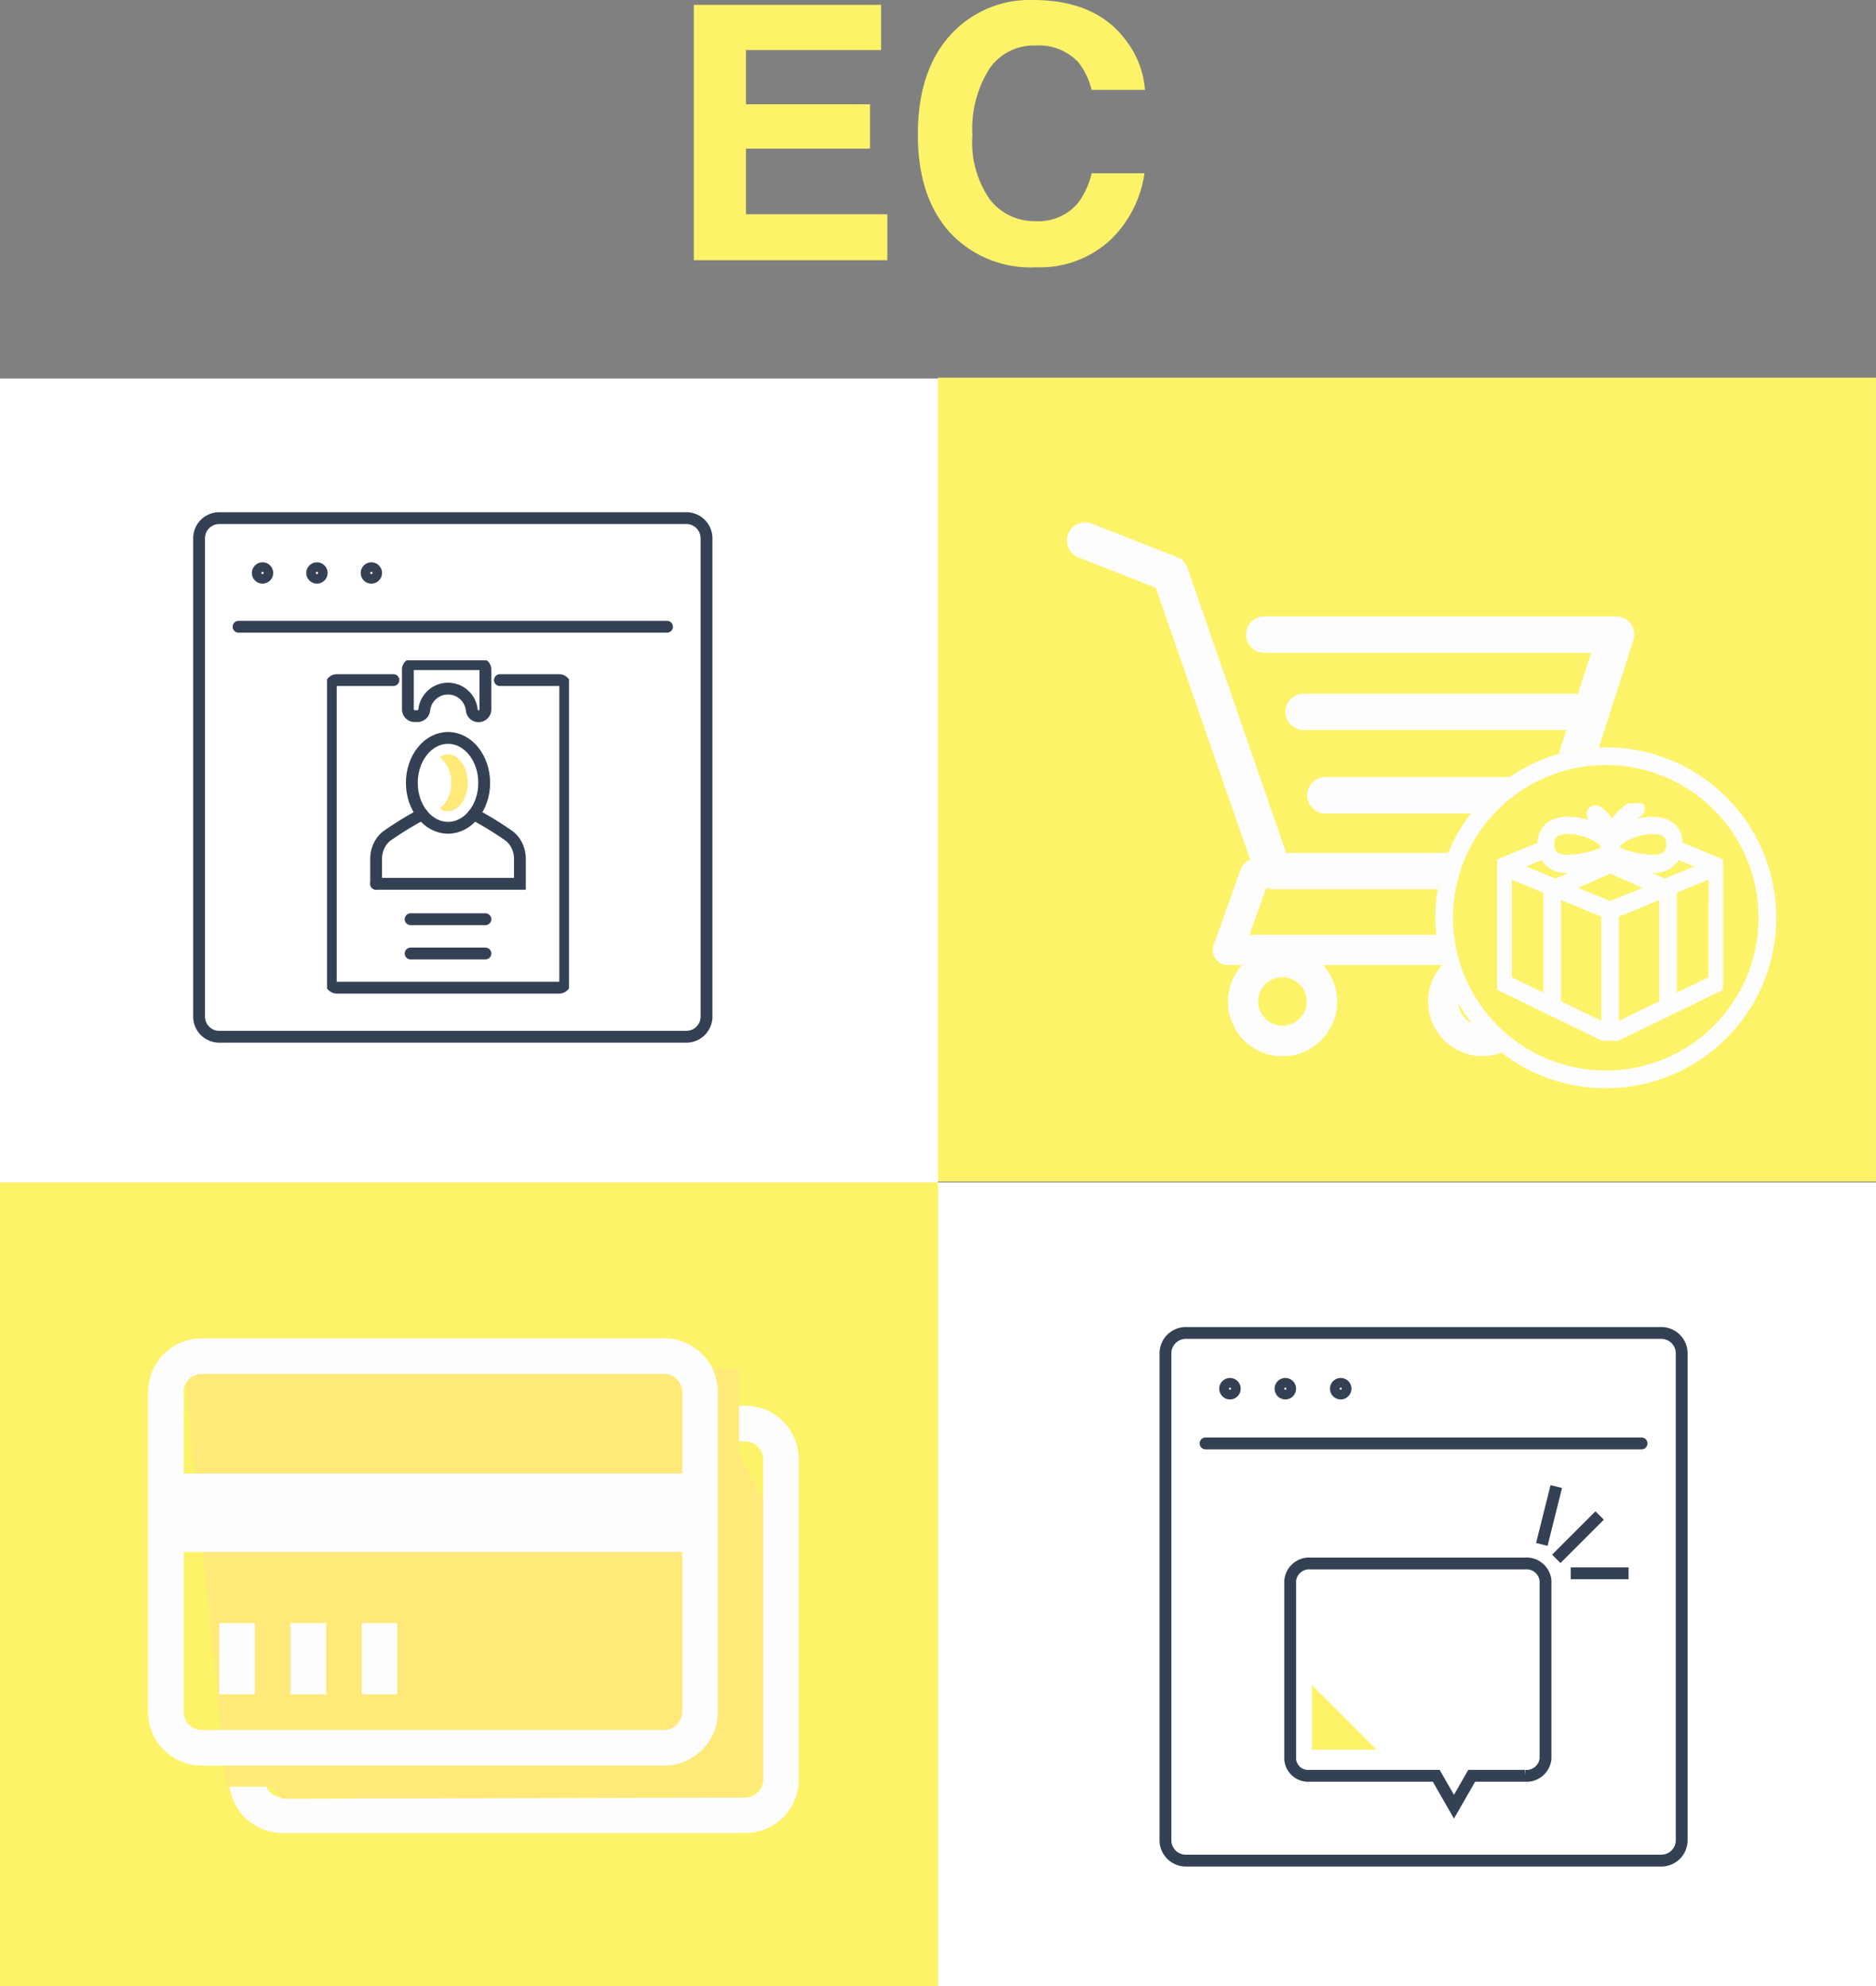<svg xmlns="http://www.w3.org/2000/svg" xmlns:xlink="http://www.w3.org/1999/xlink" width="158.607" height="167.956" viewBox="0 0 158.607 167.956">
  <rect x="0" y="0" width="158.607" height="167.956" fill="#808080" stroke="none"/>
  <defs>
    <clipPath id="clip-path">
      <rect id="長方形_2653" data-name="長方形 2653" width="44.017" height="44.973" fill="none" stroke="#707070" stroke-width="1"/>
    </clipPath>
    <clipPath id="clip-path-2">
      <rect id="長方形_2653-2" data-name="長方形 2653" width="44.79" height="45.764" fill="none" stroke="#707070" stroke-width="1"/>
    </clipPath>
    <clipPath id="clip-path-3">
      <rect id="長方形_2804" data-name="長方形 2804" width="20.459" height="29.057" fill="none" stroke="#707070" stroke-width="1"/>
    </clipPath>
    <clipPath id="clip-path-4">
      <rect id="長方形_2807" data-name="長方形 2807" width="47.944" height="45.123" fill="none"/>
    </clipPath>
    <clipPath id="clip-path-5">
      <rect id="長方形_2806" data-name="長方形 2806" width="19.096" height="20.071" fill="#fdfdfd" stroke="#fdfdfd" stroke-width="0.5"/>
    </clipPath>
  </defs>
  <g id="グループ_5875" data-name="グループ 5875" transform="translate(-786.432 -3441.162)">
    <path id="パス_5141" data-name="パス 5141" d="M-3.523-9.434H-14.011v5.552H-2.058V0H-18.42V-21.592H-2.585v3.823H-14.011v4.585H-3.523ZM16.692-1.611A8.8,8.8,0,0,1,10.51.6,9.313,9.313,0,0,1,3.186-2.388Q.52-5.391.52-10.62q0-5.654,3.032-8.716A9.035,9.035,0,0,1,10.261-22q5.449,0,7.969,3.574A7.738,7.738,0,0,1,19.724-14.4H15.212a6.094,6.094,0,0,0-1.128-2.344,4.588,4.588,0,0,0-3.647-1.406,4.522,4.522,0,0,0-3.882,1.985,9.542,9.542,0,0,0-1.421,5.618A8.375,8.375,0,0,0,6.636-5.1,4.745,4.745,0,0,0,10.452-3.3,4.364,4.364,0,0,0,14.07-4.849a6.745,6.745,0,0,0,1.143-2.5H19.68A9.71,9.71,0,0,1,16.692-1.611Z" transform="translate(863.511 3463.164)" fill="#fdf369"/>
    <g id="グループ_5608" data-name="グループ 5608" transform="translate(786.432 3473.101)">
      <g id="グループ_3226" data-name="グループ 3226" transform="translate(0)">
        <g id="グループ_3111" data-name="グループ 3111">
          <g id="グループ_3112" data-name="グループ 3112">
            <g id="グループ_1838" data-name="グループ 1838">
              <rect id="anh-nhat-Ee-EjUVs__w-unsplash" width="82.615" height="67.974" transform="translate(75.992 68.044)" fill="#fff"/>
              <rect id="anh-nhat-Ee-EjUVs__w-unsplash-2" data-name="anh-nhat-Ee-EjUVs__w-unsplash" width="79.303" height="67.974" transform="translate(0 0.069)" fill="#fff"/>
              <g id="グループ_1835" data-name="グループ 1835">
                <rect id="anh-nhat-Ee-EjUVs__w-unsplash-3" data-name="anh-nhat-Ee-EjUVs__w-unsplash" width="79.303" height="67.974" transform="translate(0 68.044)" fill="#fdf369"/>
                <rect id="anh-nhat-Ee-EjUVs__w-unsplash-4" data-name="anh-nhat-Ee-EjUVs__w-unsplash" width="79.303" height="67.974" transform="translate(79.303 0)" fill="#fdf369"/>
              </g>
            </g>
            <g id="グループ_1847" data-name="グループ 1847" transform="translate(16.272 11.315)">
              <g id="グループ_1846" data-name="グループ 1846">
                <g id="グループ_1845" data-name="グループ 1845" transform="translate(0 0)" clip-path="url(#clip-path)">
                  <path id="パス_2657" data-name="パス 2657" d="M39.242,44.169H2.018a1.7,1.7,0,0,1-1.7-1.695V2.018a1.7,1.7,0,0,1,1.7-1.7h39.5a1.7,1.7,0,0,1,1.7,1.7V42.474a1.7,1.7,0,0,1-1.7,1.695Z" transform="translate(0.242 0.242)" fill="none" stroke="#344154" stroke-linecap="round" stroke-linejoin="round" stroke-width="1"/>
                  <ellipse id="楕円形_239" data-name="楕円形 239" cx="0.403" cy="0.403" rx="0.403" ry="0.403" transform="translate(5.521 4.793)" fill="none" stroke="#344154" stroke-linecap="round" stroke-linejoin="round" stroke-width="1"/>
                  <ellipse id="楕円形_240" data-name="楕円形 240" cx="0.403" cy="0.403" rx="0.403" ry="0.403" transform="translate(10.121 4.793)" fill="none" stroke="#344154" stroke-linecap="round" stroke-linejoin="round" stroke-width="1"/>
                  <ellipse id="楕円形_241" data-name="楕円形 241" cx="0.403" cy="0.403" rx="0.403" ry="0.403" transform="translate(14.722 4.793)" fill="none" stroke="#344154" stroke-linecap="round" stroke-linejoin="round" stroke-width="1"/>
                  <line id="線_43" data-name="線 43" x2="36.229" transform="translate(3.894 9.743)" fill="none" stroke="#344154" stroke-linecap="round" stroke-linejoin="round" stroke-width="1"/>
                </g>
              </g>
            </g>
          </g>
          <g id="グループ_1847-2" data-name="グループ 1847" transform="translate(97.96 80.2)">
            <g id="グループ_1846-2" data-name="グループ 1846" transform="translate(0)">
              <g id="グループ_1845-2" data-name="グループ 1845" transform="translate(0 0)" clip-path="url(#clip-path-2)">
                <path id="パス_2657-2" data-name="パス 2657" d="M39.926,44.94H2.047A1.725,1.725,0,0,1,.321,43.215V2.047A1.726,1.726,0,0,1,2.047.321H42.241a1.726,1.726,0,0,1,1.726,1.726V43.215a1.725,1.725,0,0,1-1.726,1.725Z" transform="translate(0.252 0.252)" fill="none" stroke="#344154" stroke-linecap="round" stroke-linejoin="round" stroke-width="1"/>
                <ellipse id="楕円形_239-2" data-name="楕円形 239" cx="0.41" cy="0.41" rx="0.41" ry="0.41" transform="translate(5.618 4.877)" fill="none" stroke="#344154" stroke-linecap="round" stroke-linejoin="round" stroke-width="1"/>
                <ellipse id="楕円形_240-2" data-name="楕円形 240" cx="0.41" cy="0.41" rx="0.41" ry="0.41" transform="translate(10.299 4.877)" fill="none" stroke="#344154" stroke-linecap="round" stroke-linejoin="round" stroke-width="1"/>
                <ellipse id="楕円形_241-2" data-name="楕円形 241" cx="0.41" cy="0.41" rx="0.41" ry="0.41" transform="translate(14.981 4.877)" fill="none" stroke="#344154" stroke-linecap="round" stroke-linejoin="round" stroke-width="1"/>
                <line id="線_43-2" data-name="線 43" x2="36.866" transform="translate(3.962 9.914)" fill="none" stroke="#344154" stroke-linecap="round" stroke-linejoin="round" stroke-width="1"/>
                <path id="パス_2658" data-name="パス 2658" d="M7.655,26.161h10.7l1.5,2.615,1.5-2.615h4.5a1.613,1.613,0,0,0,1.74-1.444V9.653a1.613,1.613,0,0,0-1.74-1.444H7.749a1.613,1.613,0,0,0-1.74,1.444V24.794A1.525,1.525,0,0,0,7.655,26.161Z" transform="translate(5.111 11.858)" fill="none" stroke="#344154" stroke-linecap="round" stroke-miterlimit="10" stroke-width="1"/>
                <path id="パス_2660" data-name="パス 2660" d="M7.265,22.479h5.463L7.265,17.016Z" transform="translate(5.692 13.334)" fill="#fdf369"/>
              </g>
            </g>
            <path id="パス_2662" data-name="パス 2662" d="M1.222,0,0,4.89" transform="translate(32.394 13.563)" fill="none" stroke="#344154" stroke-width="1"/>
            <line id="線_45" data-name="線 45" x1="3.667" y2="3.667" transform="translate(33.616 16.008)" fill="none" stroke="#344154" stroke-width="1"/>
            <path id="パス_2661" data-name="パス 2661" d="M4.89,0H0" transform="translate(34.839 20.898)" fill="none" stroke="#344154" stroke-width="1"/>
          </g>
        </g>
        <g id="グループ_3215" data-name="グループ 3215" transform="translate(27.648 23.899)">
          <g id="グループ_3214" data-name="グループ 3214" transform="translate(0 0)" clip-path="url(#clip-path-3)">
            <path id="パス_3130" data-name="パス 3130" d="M12.417,13.02a29.2,29.2,0,0,1,3.011,1.853,2.288,2.288,0,0,1,.507.576,2.561,2.561,0,0,1,.373,1.36V18.9H4.155" transform="translate(-0.002 -0.005)" fill="none" stroke="#344154" stroke-linecap="round" stroke-miterlimit="10" stroke-width="1"/>
            <path id="パス_3131" data-name="パス 3131" d="M8.046,13.02a29.2,29.2,0,0,0-3.011,1.853,2.288,2.288,0,0,0-.507.576,2.561,2.561,0,0,0-.373,1.36V18.9" transform="translate(-0.002 -0.005)" fill="none" stroke="#344154" stroke-linecap="round" stroke-miterlimit="10" stroke-width="1"/>
            <ellipse id="楕円形_299" data-name="楕円形 299" cx="3.059" cy="3.8" rx="3.059" ry="3.8" transform="translate(7.171 6.558)" fill="none" stroke="#344154" stroke-linecap="round" stroke-miterlimit="10" stroke-width="1"/>
            <path id="パス_3132" data-name="パス 3132" d="M10.233,7.954a1.227,1.227,0,0,0-.7.232,2.661,2.661,0,0,1,.97,2.174,2.66,2.66,0,0,1-.97,2.174,1.227,1.227,0,0,0,.7.232c.9,0,1.666-1.1,1.666-2.406s-.764-2.406-1.666-2.406" transform="translate(-0.004 -0.003)" fill="#ffea79"/>
            <path id="パス_3133" data-name="パス 3133" d="M6.839.767V4.14a.576.576,0,0,0,.577.577h.232a.576.576,0,0,0,.572-.5l.01-.071a2.02,2.02,0,0,1,4.005,0l.009.071a.577.577,0,0,0,1.15-.074V.767a.446.446,0,0,0-.446-.446H7.285A.446.446,0,0,0,6.839.767Z" transform="translate(-0.003 0)" fill="none" stroke="#344154" stroke-linecap="round" stroke-linejoin="round" stroke-width="1"/>
            <path id="パス_3134" data-name="パス 3134" d="M5.611,1.671H.852a.521.521,0,0,0-.531.511V27.171a.521.521,0,0,0,.531.51H19.607a.521.521,0,0,0,.532-.51V2.182a.522.522,0,0,0-.532-.511h-4.99" transform="translate(0 -0.001)" fill="none" stroke="#344154" stroke-linecap="round" stroke-linejoin="round" stroke-width="1"/>
            <line id="線_141" data-name="線 141" x2="6.324" transform="translate(7.068 21.889)" fill="none" stroke="#344154" stroke-linecap="round" stroke-linejoin="round" stroke-width="1"/>
            <line id="線_142" data-name="線 142" x2="6.324" transform="translate(7.068 24.788)" fill="none" stroke="#344154" stroke-linecap="round" stroke-linejoin="round" stroke-width="1"/>
          </g>
        </g>
        <g id="グループ_3221" data-name="グループ 3221" transform="translate(90.222 12.234)">
          <g id="グループ_3220" data-name="グループ 3220" transform="translate(0 0)" clip-path="url(#clip-path-4)">
            <path id="パス_3141" data-name="パス 3141" d="M47.651,8.578A1.543,1.543,0,0,0,46.4,7.95H16.665a1.537,1.537,0,1,0,0,3.074H44.3l-1.108,3.459H20.039a1.539,1.539,0,1,0,0,3.077H42.2l-1.269,3.977h-19.1a1.537,1.537,0,0,0,0,3.074H39.943L38.87,27.948H18.521L10.17,3.85a1.563,1.563,0,0,0-.89-.922L2.1.11a1.536,1.536,0,1,0-1.12,2.86l6.515,2.56,7.982,23.006a1.285,1.285,0,0,0-.789.773l-2.3,6.407a1.277,1.277,0,0,0,.155,1.171,1.291,1.291,0,0,0,1.054.546h1.184a4.556,4.556,0,0,0-1.184,3.074,4.615,4.615,0,1,0,8.039-3.074H31.7a4.615,4.615,0,1,0,6.862,0h1.436a1.281,1.281,0,1,0,0-2.563H15.415L16.839,30.9a1.645,1.645,0,0,0,.593.12H39.994a1.524,1.524,0,0,0,1.461-1.064l6.417-20a1.54,1.54,0,0,0-.221-1.376M18.2,42.559a2.05,2.05,0,1,1,2.052-2.052A2.049,2.049,0,0,1,18.2,42.559m16.921,0a2.05,2.05,0,1,1,2.052-2.052,2.048,2.048,0,0,1-2.052,2.052" transform="translate(0 0)" fill="#fdfdfd"/>
          </g>
        </g>
        <g id="楕円形_300" data-name="楕円形 300" transform="translate(121.348 31.251)" fill="#fdf369" stroke="#fdfdfd" stroke-width="1.5">
          <circle cx="14.415" cy="14.415" r="14.415" stroke="none"/>
          <circle cx="14.415" cy="14.415" r="13.665" fill="none"/>
        </g>
        <g id="グループ_3219" data-name="グループ 3219" transform="translate(126.581 35.996)">
          <g id="グループ_3218" data-name="グループ 3218" transform="translate(0 0)" clip-path="url(#clip-path-5)">
            <path id="パス_3140" data-name="パス 3140" d="M18.8,4.88,15.443,3.5V3.5c0-.8-.316-2.122-2.412-2.122a5.914,5.914,0,0,0-2.247.513A3.853,3.853,0,0,1,11.9.933a.5.5,0,1,0-.468-.874A5.125,5.125,0,0,0,9.669,1.749,2.848,2.848,0,0,0,8.535.471a.494.494,0,1,0-.452.879,1.865,1.865,0,0,1,.643.736,6.033,6.033,0,0,0-2.662-.712c-2.1,0-2.412,1.325-2.412,2.122V3.5L.305,4.88A.113.113,0,0,0,.268,4.9a.42.42,0,0,0-.2.162A.591.591,0,0,0,0,5.34v9.833a.49.49,0,0,0,.274.444l9.042,4.4a.49.49,0,0,0,.228.056.464.464,0,0,0,.223-.048l9.055-4.4a.5.5,0,0,0,.274-.452V5.34a.5.5,0,0,0-.3-.46M13.125,2.344c1.24,0,1.416.539,1.416,1.124s-.175,1.126-1.416,1.126c-.725,0-3.015-.377-3.015-.9s1.639-1.349,3.015-1.349m-7.113,0c1.371,0,3.01.823,3.01,1.349s-2.282.9-3.01.9c-1.248,0-1.421-.542-1.421-1.126s.173-1.124,1.421-1.124M4.154,16.4.991,14.865V6.078l3.164,1.31ZM1.793,5.337l2.061-.85a2.151,2.151,0,0,0,2.21,1.124,8.4,8.4,0,0,0,1.488-.138L4.933,6.628Zm7.26,13.449-3.907-1.9V7.8L9.053,9.409Zm.5-10.258L6.2,7.149,9.555,5.664l3.352,1.485Zm4.4,8.365-3.907,1.894V9.409L13.951,7.8ZM11.568,5.475a8.4,8.4,0,0,0,1.464.135,2.153,2.153,0,0,0,2.21-1.124l2.064.853-.165.066L14.168,6.628Zm6.542,9.39-3.169,1.541V7.388l2.6-1.076.571-.234Z" transform="translate(0 -0.002)" fill="#fdfdfd" stroke="#fdfdfd" stroke-width="0.5"/>
          </g>
        </g>
      </g>
      <g id="グループ_3223" data-name="グループ 3223" transform="translate(12.52 81.228)">
        <g id="グループ_3222" data-name="グループ 3222" transform="translate(2.959 1.595)">
          <path id="Icon_metro-credit-card" data-name="Icon metro-credit-card" d="M46.222,5.784H7.086A4.529,4.529,0,0,0,2.571,10.3V37.394A4.529,4.529,0,0,0,7.086,41.91H46.222a4.529,4.529,0,0,0,4.516-4.516V10.3a4.529,4.529,0,0,0-4.516-4.516ZM7.086,8.795H46.222A1.525,1.525,0,0,1,47.727,10.3v4.516H5.581V10.3A1.525,1.525,0,0,1,7.086,8.795ZM46.222,38.9H7.086a1.525,1.525,0,0,1-1.505-1.505V23.847H47.727V37.394A1.525,1.525,0,0,1,46.222,38.9ZM8.592,29.868H11.6v6.021H8.592Zm6.021,0h3.01v6.021h-3.01Zm6.021,0h3.01v6.021h-3.01Z" transform="translate(1.316 -1.675)" fill="#fdfdfd"/>
          <path id="パス_3142" data-name="パス 3142" d="M0,0,47,.947V8.153l2.058,3.976V35.8l-1.39,1.436-39.281.1L7.66,36.322H3.683Z" fill="#ffea79"/>
        </g>
        <path id="Icon_metro-credit-card-2" data-name="Icon metro-credit-card" d="M46.222,5.784H7.086A4.529,4.529,0,0,0,2.571,10.3V37.394A4.529,4.529,0,0,0,7.086,41.91H46.222a4.529,4.529,0,0,0,4.516-4.516V10.3a4.529,4.529,0,0,0-4.516-4.516ZM7.086,8.795H46.222A1.525,1.525,0,0,1,47.727,10.3v6.918H5.581V10.3A1.525,1.525,0,0,1,7.086,8.795ZM46.222,38.9H7.086a1.525,1.525,0,0,1-1.505-1.505V23.847H47.727V37.394A1.525,1.525,0,0,1,46.222,38.9ZM8.592,29.868H11.6v6.021H8.592Zm6.021,0h3.01v6.021h-3.01Zm6.021,0h3.01v6.021h-3.01Z" transform="translate(-2.571 -5.784)" fill="#fdfdfd"/>
      </g>
    </g>
  </g>
</svg>
